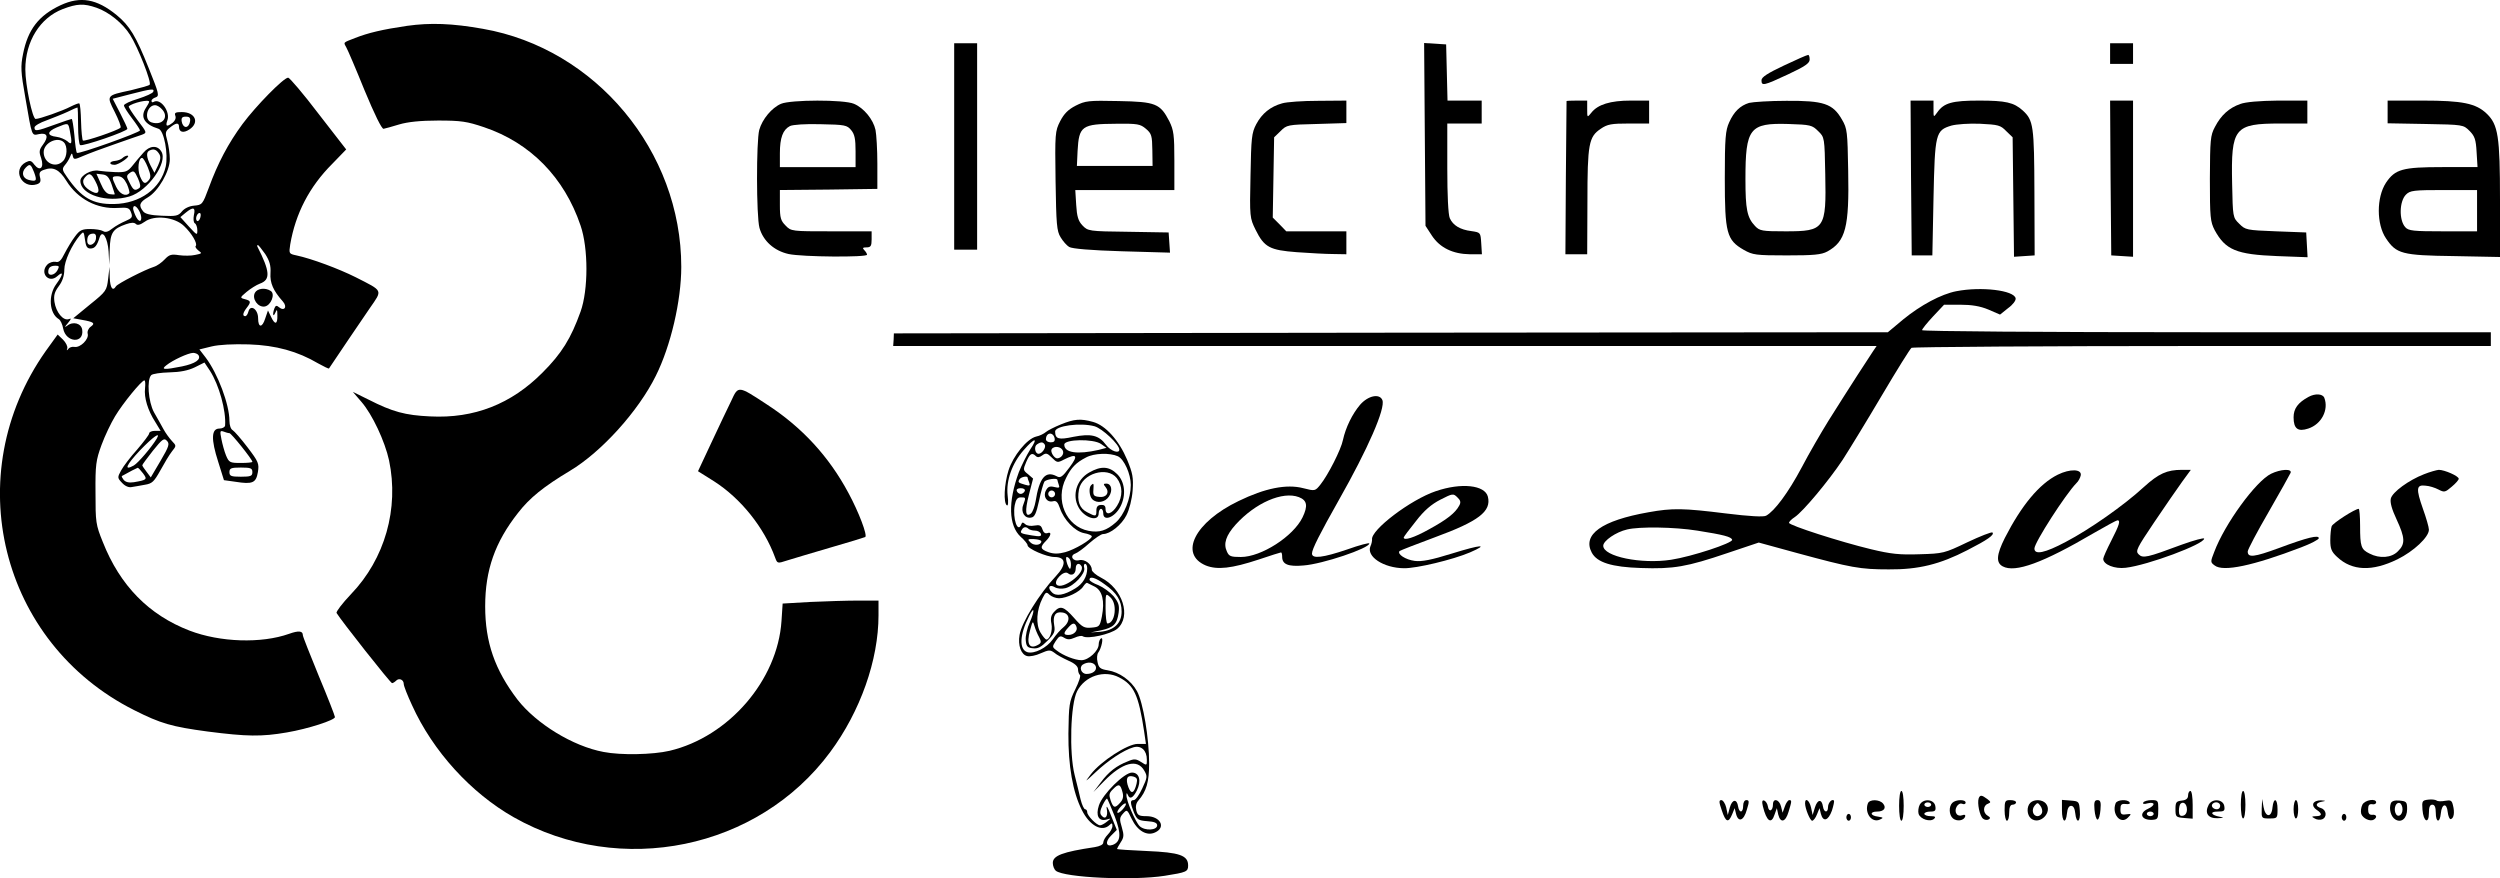 <?xml version="1.0" standalone="no"?>
<!DOCTYPE svg PUBLIC "-//W3C//DTD SVG 20010904//EN"
 "http://www.w3.org/TR/2001/REC-SVG-20010904/DTD/svg10.dtd">
<svg version="1.0" xmlns="http://www.w3.org/2000/svg"
 width="1090.043pt" height="382.91pt" viewBox="0 0 1090.043 382.91"
 preserveAspectRatio="xMidYMid meet">
<g transform="translate(-19.957,427.859) scale(0.1,-0.1)"
fill="#000000" stroke="none">
<path d="M464 4256 c-96 -45 -143 -106 -164 -213 -11 -54 -10 -78 10 -190 30
-174 27 -166 60 -159 36 7 43 -11 17 -46 -17 -23 -18 -31 -8 -59 14 -42 -5
-60 -30 -28 -13 18 -19 19 -37 10 -60 -32 -18 -117 48 -96 15 5 19 12 14 31
-5 19 -1 26 17 32 40 15 67 2 98 -48 49 -79 134 -124 225 -118 43 3 50 0 57
-20 8 -20 4 -25 -24 -37 -17 -7 -44 -22 -58 -33 -17 -14 -30 -18 -40 -11 -8 5
-33 9 -56 9 -36 0 -46 -5 -66 -32 -14 -18 -34 -52 -46 -75 -15 -31 -25 -40
-39 -36 -11 2 -27 -3 -36 -12 -35 -36 6 -84 43 -51 29 26 26 7 -4 -34 -36 -49
-31 -128 11 -153 7 -4 16 -23 19 -41 12 -62 92 -67 83 -5 -4 28 -40 38 -66 17
-12 -9 -11 -5 3 11 16 20 17 23 4 18 -24 -8 -55 30 -62 75 -4 28 0 43 19 69
16 21 24 46 24 72 0 37 32 107 69 151 15 17 16 16 21 -20 4 -30 9 -39 24 -39
19 0 29 13 40 49 12 35 35 -2 39 -62 l3 -57 2 66 c2 73 13 90 71 110 23 8 36
8 43 1 7 -7 19 -4 39 10 41 30 130 21 171 -19 34 -32 60 -77 51 -87 -4 -3 2
-12 12 -20 17 -12 15 -13 -15 -19 -17 -4 -49 -4 -70 -1 -33 5 -42 3 -62 -18
-13 -14 -34 -29 -48 -33 -38 -12 -158 -73 -165 -85 -14 -23 -25 -7 -27 38 l-1
47 -6 -52 c-6 -51 -8 -55 -79 -112 l-73 -60 38 -7 c52 -9 59 -15 38 -30 -10
-7 -16 -21 -13 -31 6 -23 -32 -61 -57 -57 -11 2 -23 -2 -28 -9 -6 -8 -8 -8 -4
3 2 8 -6 25 -19 38 l-23 22 -52 -72 c-380 -539 -199 -1272 386 -1566 115 -58
163 -72 320 -93 171 -22 235 -23 345 -4 94 16 210 54 210 67 0 5 -31 85 -70
178 -38 93 -70 173 -70 179 0 19 -18 21 -60 6 -121 -43 -301 -37 -434 14 -177
68 -303 196 -378 386 -31 76 -32 87 -32 215 -1 122 2 142 26 208 15 41 42 97
59 125 34 57 116 157 128 157 4 0 5 -15 3 -34 -5 -41 12 -97 45 -148 l23 -38
-25 0 c-14 0 -25 -5 -25 -11 0 -6 -24 -37 -52 -70 -29 -32 -61 -74 -70 -91
-17 -31 -17 -33 4 -55 13 -14 29 -21 42 -18 12 2 37 6 57 10 32 5 40 13 68 63
17 31 39 68 50 82 20 25 20 25 0 46 -11 12 -28 35 -37 52 -9 17 -28 50 -41 73
-25 46 -32 142 -12 162 6 6 42 11 79 12 47 1 82 8 111 22 l42 21 24 -36 c40
-62 71 -175 66 -239 -1 -7 -12 -13 -25 -13 -35 0 -37 -46 -5 -145 l25 -80 50
-7 c75 -12 90 -5 98 42 6 37 3 45 -45 108 -28 37 -58 71 -65 75 -8 4 -14 22
-14 40 0 72 -51 207 -104 277 l-27 35 53 13 c33 8 94 11 163 9 118 -4 212 -30
302 -83 25 -14 46 -24 47 -22 26 39 142 211 178 263 56 81 60 73 -62 135 -74
37 -192 81 -258 95 -33 7 -33 8 -27 48 23 134 83 251 183 351 l61 63 -121 156
c-66 87 -126 157 -132 157 -20 0 -141 -124 -199 -202 -62 -84 -108 -171 -147
-278 -27 -73 -29 -75 -64 -78 -22 -2 -42 -12 -53 -25 -16 -20 -26 -22 -88 -19
-50 2 -74 8 -82 20 -20 25 -15 39 21 60 46 27 96 114 96 167 0 22 -5 58 -11
80 -10 35 -9 41 11 57 27 22 40 23 40 4 0 -24 19 -29 45 -12 46 30 26 76 -33
76 -27 0 -33 -3 -28 -16 4 -10 -1 -22 -11 -30 -26 -20 -33 -17 -24 9 15 38
-30 100 -60 81 -5 -3 -9 -1 -9 5 0 5 8 12 18 15 17 6 15 16 -29 125 -57 143
-84 187 -141 234 -87 71 -158 83 -244 43z m156 -11 c55 -19 115 -68 147 -119
34 -53 95 -208 85 -217 -4 -4 -41 -14 -82 -24 -108 -23 -107 -22 -70 -95 17
-34 29 -65 25 -68 -11 -12 -158 -62 -164 -56 -3 3 -7 40 -8 82 -1 42 -4 78 -8
80 -3 1 -19 -5 -37 -14 -36 -19 -136 -54 -153 -54 -14 0 -45 148 -45 216 0
122 64 225 163 263 63 24 92 25 147 6z m248 -366 c-2 -7 -32 -20 -66 -31 -34
-10 -62 -23 -62 -29 0 -6 16 -31 35 -56 19 -25 35 -49 35 -53 0 -9 -269 -105
-275 -98 -3 2 -8 37 -11 76 -4 40 -9 72 -12 72 -2 0 -36 -11 -74 -25 -79 -29
-88 -30 -88 -12 0 7 24 21 53 31 28 11 70 27 91 37 22 11 41 19 43 19 2 0 3
-36 3 -79 0 -44 4 -82 9 -85 11 -7 206 60 206 71 0 4 -15 36 -32 69 l-32 62
77 20 c93 24 105 25 100 11z m-18 -44 c0 -3 -7 -16 -15 -28 -25 -39 -6 -71 56
-90 24 -8 43 -111 31 -165 -22 -96 -112 -161 -225 -163 -93 -2 -143 27 -206
119 -21 29 -21 35 -9 50 8 9 19 26 23 37 7 17 9 18 12 3 4 -16 7 -16 46 1 23
10 85 33 137 51 52 18 105 37 118 41 23 9 23 9 -19 64 -23 31 -40 57 -38 60
16 15 89 32 89 20z m54 -31 c35 -34 5 -75 -44 -59 -34 11 -20 75 16 75 7 0 20
-7 28 -16z m124 -56 c-2 -13 -10 -23 -18 -23 -8 0 -16 10 -18 23 -3 17 2 22
18 22 16 0 21 -5 18 -22z m-524 -39 c11 -56 9 -65 -11 -46 -10 8 -31 17 -47
19 -43 5 -42 23 1 41 51 21 50 21 57 -14z m-26 -51 c17 -17 15 -64 -4 -82 -32
-33 -84 -8 -84 39 0 41 61 70 88 43z m-130 -130 c14 -38 11 -42 -23 -34 -27 7
-34 33 -13 54 18 18 22 15 36 -20z m461 -174 c15 -34 2 -54 -15 -23 -7 13 -13
30 -14 37 0 21 16 13 29 -14z m236 -13 c-3 -17 -2 -32 4 -36 6 -3 11 -17 11
-31 0 -23 -2 -21 -37 17 l-37 41 23 19 c33 27 44 24 36 -10z m28 -11 c-3 -11
-9 -17 -14 -15 -10 7 -1 35 11 35 5 0 6 -9 3 -20z m-455 -92 c-4 -29 -38 -38
-38 -10 0 22 8 32 27 32 9 0 13 -8 11 -22z m738 -67 c19 -30 25 -50 23 -83 -3
-43 12 -77 54 -124 21 -24 6 -44 -17 -25 -10 9 -15 8 -20 -5 -9 -24 -6 -42 4
-19 7 17 9 15 9 -12 1 -40 -11 -42 -28 -5 l-13 27 -12 -35 c-13 -42 -31 -41
-31 1 0 39 -33 62 -42 30 -3 -12 -9 -21 -14 -21 -13 0 -11 14 6 36 20 26 19
31 -7 38 -23 6 -23 7 7 32 17 14 42 30 58 36 47 17 44 53 -11 161 -2 4 -1 7 2
7 3 0 17 -18 32 -39z m-906 -71 c-12 -22 -40 -27 -40 -7 0 19 10 27 32 27 16
0 17 -3 8 -20z m615 -370 c12 -19 -14 -37 -72 -49 -79 -16 -93 -14 -68 5 27
22 96 54 117 54 9 0 20 -5 23 -10z m135 -340 c8 0 100 -115 100 -125 0 -3 -23
-5 -51 -5 -47 0 -51 2 -64 33 -7 17 -16 50 -20 71 -7 35 -6 38 9 33 10 -4 21
-7 26 -7z m-317 -24 c-23 -38 -81 -106 -100 -117 -45 -25 -34 1 27 66 58 60
92 84 73 51z m17 -96 l-43 -73 -18 24 c-10 13 -19 26 -19 29 0 3 21 31 46 63
41 51 49 57 61 44 13 -13 10 -24 -27 -87z m-77 -55 c20 -27 18 -29 -40 -39
-21 -3 -35 0 -44 10 -6 8 -10 15 -8 17 30 17 65 35 69 36 3 0 13 -11 23 -24z
m477 5 c0 -17 -7 -20 -50 -20 -43 0 -50 3 -50 20 0 17 7 20 50 20 43 0 50 -3
50 -20z"/>
<path d="M825 3613 c-14 -15 -35 -41 -48 -57 -21 -26 -30 -29 -73 -28 -27 1
-60 4 -73 6 -32 7 -81 -20 -81 -44 0 -61 116 -97 214 -68 81 24 169 149 139
196 -17 29 -52 26 -78 -5z m69 -6 c7 -11 6 -25 -5 -49 l-16 -33 -17 32 c-19
38 -20 60 -3 66 18 8 29 3 41 -16z m-50 -58 c13 -32 14 -44 5 -55 -17 -21 -25
-17 -39 16 -12 30 -7 80 9 80 5 0 16 -18 25 -41z m-38 -91 c-19 -13 -25 -9
-41 23 -15 29 -15 32 1 44 16 11 20 9 35 -24 11 -25 13 -38 5 -43z m-191 31
c23 -43 17 -62 -14 -46 -35 18 -48 42 -32 61 19 23 28 20 46 -15z m71 -14 c7
-22 14 -41 14 -43 0 -2 -10 -2 -22 0 -14 2 -27 17 -39 46 l-19 43 26 -3 c20
-2 29 -12 40 -43z m67 1 c8 -19 13 -37 10 -40 -16 -16 -42 -3 -57 28 -21 44
-20 46 7 46 17 0 28 -10 40 -34z"/>
<path d="M733 3589 c-5 -5 -20 -11 -32 -12 -26 -2 -28 -17 -2 -17 19 0 74 39
56 40 -6 0 -16 -5 -22 -11z"/>
<path d="M1311 3002 c-14 -26 13 -64 42 -60 28 4 48 55 27 68 -24 16 -59 11
-69 -8z"/>
<path d="M1975 4166 c-109 -16 -171 -31 -227 -53 -54 -21 -51 -18 -39 -40 6
-10 42 -94 80 -188 44 -106 75 -169 83 -168 7 1 38 10 68 19 37 11 92 17 170
17 100 0 126 -4 200 -29 202 -68 350 -219 421 -429 34 -99 34 -280 0 -375 -42
-117 -82 -182 -166 -266 -136 -137 -298 -201 -490 -191 -109 5 -164 20 -268
73 l-69 34 37 -43 c48 -55 103 -173 121 -256 44 -210 -18 -429 -166 -583 -38
-40 -66 -77 -63 -82 19 -32 235 -306 242 -306 4 0 12 5 18 11 13 13 33 4 33
-15 0 -8 16 -49 36 -92 91 -201 257 -383 444 -489 465 -263 1065 -140 1379
284 132 178 211 402 211 597 l0 64 -88 0 c-49 0 -143 -3 -209 -6 l-121 -7 -5
-76 c-17 -258 -230 -505 -488 -566 -73 -17 -212 -20 -288 -5 -134 25 -293 123
-375 228 -99 130 -141 250 -141 407 0 158 43 280 143 407 51 66 112 115 227
184 137 82 298 260 374 414 65 130 111 327 111 475 0 504 -373 952 -865 1038
-134 24 -230 27 -330 13z"/>
<path d="M4360 3640 l0 -450 50 0 50 0 0 450 0 450 -50 0 -50 0 0 -450z"/>
<path d="M6412 3692 l3 -398 28 -43 c35 -53 92 -80 165 -81 l53 0 -3 48 c-3
47 -3 47 -43 53 -49 6 -80 25 -94 56 -7 15 -11 101 -11 218 l0 195 75 0 75 0
0 50 0 50 -75 0 -74 0 -3 123 -3 122 -48 3 -48 3 3 -399z"/>
<path d="M9400 4045 l0 -45 50 0 50 0 0 45 0 45 -50 0 -50 0 0 -45z"/>
<path d="M7978 3993 c-72 -34 -98 -51 -98 -64 0 -26 8 -25 115 25 75 35 95 49
95 65 0 12 -3 21 -7 20 -5 0 -52 -21 -105 -46z"/>
<path d="M3605 3826 c-40 -17 -82 -67 -95 -114 -13 -49 -13 -376 1 -427 16
-57 64 -100 127 -114 60 -13 342 -15 342 -3 0 4 -5 13 -12 20 -9 9 -7 12 10
12 18 0 22 6 22 35 l0 35 -175 0 c-173 0 -176 0 -200 25 -21 21 -25 33 -25 89
l0 66 213 2 212 3 0 110 c0 61 -4 127 -8 147 -10 46 -51 96 -94 114 -44 19
-276 18 -318 0z m306 -115 c15 -18 19 -39 19 -92 l0 -69 -165 0 -165 0 0 60
c0 68 13 103 44 119 12 6 68 10 134 8 106 -2 115 -4 133 -26z"/>
<path d="M4890 3818 c-33 -17 -51 -35 -68 -68 -22 -43 -23 -53 -20 -260 3
-189 5 -219 22 -246 10 -17 27 -36 37 -42 12 -8 97 -15 230 -19 l210 -6 -3 44
-3 44 -176 3 c-173 2 -176 3 -200 28 -18 19 -24 39 -27 89 l-4 65 216 0 216 0
0 128 c0 113 -3 133 -22 172 -40 77 -59 85 -221 88 -132 3 -145 1 -187 -20z
m306 -101 c25 -21 27 -31 28 -93 l1 -69 -165 0 -165 0 3 65 c6 110 18 118 169
119 93 1 104 -1 129 -22z"/>
<path d="M5790 3828 c-51 -14 -88 -44 -113 -91 -20 -38 -22 -59 -25 -225 -4
-180 -3 -184 22 -235 38 -77 62 -89 180 -98 56 -4 127 -8 159 -8 l57 -1 0 50
0 50 -131 0 -131 0 -29 30 -30 30 3 175 3 175 28 27 c27 27 31 28 157 31 l130
4 0 49 0 49 -122 -1 c-68 0 -139 -5 -158 -11z"/>
<path d="M7030 3838 c0 -2 -1 -153 -3 -336 l-2 -332 48 0 47 0 1 228 c0 254 6
284 58 319 29 20 47 23 122 23 l89 0 0 50 0 50 -80 0 c-89 0 -144 -17 -172
-53 -18 -22 -18 -22 -18 16 l0 37 -45 0 c-25 0 -45 -1 -45 -2z"/>
<path d="M7826 3830 c-39 -12 -66 -38 -87 -85 -16 -35 -19 -68 -19 -244 0
-239 8 -269 83 -312 39 -22 52 -24 187 -24 118 0 151 3 177 17 80 44 96 105
91 353 -3 169 -4 183 -27 222 -40 70 -80 83 -242 82 -74 0 -147 -5 -163 -9z
m301 -123 c28 -27 28 -28 31 -188 5 -239 -2 -249 -173 -249 -103 0 -113 2
-133 23 -35 37 -42 73 -42 205 0 222 18 245 187 240 97 -3 104 -5 130 -31z"/>
<path d="M8532 3503 l3 -338 45 0 45 0 5 250 c6 283 9 295 78 316 22 6 77 10
125 8 79 -4 89 -6 114 -32 l28 -27 3 -261 3 -260 45 3 45 3 -1 274 c-1 291 -4
315 -51 358 -39 35 -74 43 -190 43 -118 0 -154 -10 -183 -52 -16 -22 -16 -22
-16 15 l0 37 -50 0 -50 0 2 -337z"/>
<path d="M9402 3503 l3 -338 48 -3 47 -3 0 340 0 341 -50 0 -50 0 2 -337z"/>
<path d="M9967 3825 c-48 -17 -83 -48 -110 -100 -20 -37 -21 -56 -22 -225 0
-170 2 -188 21 -225 47 -86 94 -106 272 -113 l133 -5 -3 54 -3 54 -132 5
c-129 5 -133 6 -160 33 -28 27 -28 29 -31 175 -5 244 9 262 211 262 l117 0 0
50 0 50 -127 0 c-82 -1 -142 -6 -166 -15z"/>
<path d="M10610 3791 l0 -50 165 -3 c164 -3 165 -3 192 -30 23 -23 28 -38 31
-93 l4 -65 -153 0 c-174 0 -206 -9 -246 -68 -42 -64 -42 -181 0 -243 45 -67
69 -74 295 -77 l202 -4 0 249 c0 277 -8 328 -58 376 -47 45 -106 57 -279 57
l-153 0 0 -49z m390 -431 l0 -90 -148 0 c-129 0 -151 2 -165 18 -28 31 -26
113 3 142 18 18 33 20 165 20 l145 0 0 -90z"/>
<path d="M8730 3009 c-67 -13 -156 -61 -232 -123 l-67 -56 -2167 -2 -2167 -3
-1 -27 -2 -28 2144 0 2144 0 -15 -22 c-17 -25 -102 -156 -195 -304 -31 -50
-84 -141 -117 -204 -58 -109 -118 -190 -155 -210 -11 -6 -71 -3 -176 10 -185
23 -232 24 -337 5 -204 -36 -289 -97 -247 -176 23 -43 87 -63 214 -67 143 -5
200 5 377 65 l137 46 168 -46 c236 -64 274 -71 399 -71 130 -1 223 22 343 84
88 45 119 67 109 77 -4 3 -53 -16 -110 -43 -100 -48 -105 -49 -208 -52 -87 -3
-125 1 -212 22 -133 32 -357 104 -357 115 0 5 11 16 25 25 36 24 148 158 209
250 29 45 106 171 171 281 65 110 123 203 129 207 6 4 577 8 1269 8 l1257 0 0
30 0 30 -1240 0 c-714 0 -1240 4 -1240 9 0 5 22 32 48 60 l48 51 71 0 c49 0
86 -6 122 -21 l51 -22 35 28 c21 15 35 34 33 43 -7 35 -150 52 -258 31z
m-1130 -1044 c114 -18 149 -27 152 -40 3 -14 -175 -73 -266 -87 -130 -20 -296
14 -296 61 0 22 56 60 104 71 53 13 206 11 306 -5z"/>
<path d="M3388 2531 c-15 -31 -54 -112 -86 -181 l-59 -126 70 -44 c117 -75
218 -201 266 -332 10 -27 10 -27 53 -13 24 7 108 33 188 56 80 23 148 44 152
46 11 6 -28 109 -73 192 -85 159 -202 286 -354 385 -128 84 -126 84 -157 17z"/>
<path d="M10265 2548 c-46 -25 -65 -51 -65 -89 0 -50 19 -64 64 -49 58 19 90
82 70 134 -7 18 -40 20 -69 4z"/>
<path d="M6130 2514 c-34 -40 -63 -99 -75 -154 -8 -41 -65 -153 -98 -194 -23
-29 -24 -29 -75 -16 -73 19 -167 0 -282 -56 -191 -92 -261 -231 -143 -281 50
-20 113 -13 231 26 51 17 94 31 97 31 3 0 5 -8 5 -19 0 -33 26 -44 93 -38 83
6 287 75 287 96 0 4 -43 -7 -96 -26 -106 -36 -154 -42 -154 -18 0 19 34 86
117 233 127 224 204 400 190 436 -12 30 -62 20 -97 -20z m-267 -403 c36 -14
40 -38 16 -88 -40 -83 -180 -173 -269 -173 -44 0 -52 3 -61 24 -16 34 -4 70
38 117 86 95 205 147 276 120z"/>
<path d="M4825 2428 c-27 -11 -57 -26 -65 -33 -8 -7 -27 -17 -43 -20 -40 -10
-100 -84 -120 -147 -19 -60 -23 -143 -7 -153 5 -3 7 13 3 44 -7 64 19 139 70
197 49 56 65 57 28 2 -15 -24 -37 -68 -49 -98 -48 -130 -45 -233 8 -282 17
-15 30 -31 30 -37 0 -15 83 -51 117 -51 51 0 54 -33 6 -84 -70 -74 -149 -201
-158 -256 -8 -45 7 -86 33 -92 11 -3 38 2 59 12 35 15 41 16 59 3 10 -9 38
-24 62 -35 28 -12 42 -25 42 -38 0 -10 4 -21 8 -24 5 -3 -4 -31 -20 -63 -27
-55 -28 -66 -30 -193 -1 -139 19 -256 59 -334 34 -68 88 -97 121 -64 9 9 12 8
12 -5 0 -9 -9 -26 -20 -37 -11 -11 -20 -27 -20 -35 0 -9 -14 -16 -37 -20 -141
-21 -183 -37 -183 -69 0 -13 6 -28 13 -34 37 -30 335 -44 475 -22 95 15 102
18 102 45 0 44 -37 57 -180 63 -72 3 -130 7 -130 9 0 2 7 15 16 29 14 21 15
31 5 65 -11 36 -10 43 5 60 17 19 18 19 38 -23 25 -52 66 -76 102 -59 49 22
23 71 -38 71 -32 0 -39 4 -44 25 -4 17 -1 32 9 43 35 40 47 81 47 162 0 109
-26 266 -53 315 -26 47 -77 83 -128 91 -32 5 -39 11 -44 36 -4 16 -2 34 3 41
14 18 25 70 12 62 -5 -3 -10 -15 -10 -26 0 -28 -44 -69 -75 -69 -28 0 -80 20
-109 43 -19 14 -19 16 -3 41 15 22 20 24 36 14 15 -9 25 -9 46 0 15 7 31 10
36 6 21 -13 121 9 150 33 62 53 24 175 -71 223 -22 11 -40 27 -40 34 0 25 -31
48 -55 42 -28 -7 -43 20 -17 29 9 3 37 23 61 45 25 22 52 40 60 40 31 0 81 40
102 82 13 26 24 69 27 108 4 56 0 76 -24 134 -36 85 -94 150 -149 165 -54 15
-81 13 -140 -11z m147 -8 c34 -10 108 -79 108 -102 0 -19 -38 -6 -58 21 -31
42 -65 50 -142 35 -65 -14 -79 -10 -80 23 0 25 110 40 172 23z m-174 -53 c2
-12 -3 -17 -17 -17 -12 0 -21 6 -21 13 0 31 32 34 38 4z m202 -24 l24 -17 -34
-9 c-92 -21 -150 -13 -150 23 0 24 127 26 160 3z m-245 -3 c7 -12 -12 -40 -27
-40 -16 0 -21 32 -7 41 18 12 26 11 34 -1z m79 -27 c6 -15 -8 -32 -25 -33 -13
0 -31 29 -24 40 10 16 42 12 49 -7z m5 -38 c56 28 63 18 24 -34 -31 -42 -40
-48 -56 -39 -49 26 -76 -7 -92 -109 -4 -23 -13 -47 -20 -53 -24 -20 -28 9 -9
82 l18 70 -22 19 c-22 17 -22 20 -8 53 16 37 25 43 42 26 7 -7 16 -6 28 3 16
12 22 10 42 -10 22 -22 25 -23 53 -8z m235 14 c27 -13 56 -77 56 -125 0 -59
-29 -131 -65 -163 -41 -36 -72 -46 -119 -37 -98 19 -148 135 -98 231 22 45 44
67 87 89 35 19 104 21 139 5z m-394 -93 c0 -2 3 -12 7 -21 5 -14 2 -16 -18
-10 -31 9 -32 11 -24 24 6 10 35 16 35 7z m130 -10 c0 -2 3 -12 6 -21 5 -13 2
-15 -19 -10 -20 5 -28 2 -37 -15 -14 -26 4 -54 31 -47 14 4 21 -4 30 -30 17
-51 65 -101 105 -109 19 -3 34 -10 34 -14 0 -14 -75 -58 -116 -69 -30 -8 -50
-8 -73 0 -36 13 -38 22 -11 49 23 23 26 42 6 34 -9 -3 -17 3 -21 16 -6 18 -12
21 -35 17 -15 -3 -33 -1 -40 6 -10 9 -14 9 -17 0 -16 -43 -39 26 -29 83 5 25
12 34 26 34 23 0 23 0 11 -33 -12 -31 7 -61 35 -55 15 2 22 19 34 73 8 39 19
76 23 83 7 11 57 18 57 8z m-142 -48 c-3 -7 -11 -13 -18 -13 -7 0 -15 6 -17
13 -3 7 4 12 17 12 13 0 20 -5 18 -12z m132 -13 c0 -8 -7 -15 -15 -15 -8 0
-15 7 -15 15 0 8 7 15 15 15 8 0 15 -7 15 -15z m-116 -152 c4 -4 17 -8 28 -8
12 0 23 -6 26 -14 4 -11 -4 -13 -39 -7 -49 8 -54 10 -44 25 7 13 19 14 29 4z
m56 -55 c0 -17 -32 -20 -47 -5 -15 14 -13 16 15 15 18 -1 32 -5 32 -10z m126
-82 c3 -8 4 -22 2 -31 -2 -12 -7 -7 -15 14 -6 18 -7 31 -2 31 5 0 12 -6 15
-14z m49 -26 c18 -30 -84 -105 -108 -81 -16 16 31 65 49 50 17 -14 34 -3 34
22 0 20 15 26 25 9z m25 -9 c0 -37 -19 -68 -52 -88 -49 -30 -84 -36 -102 -17
-21 20 -11 37 13 22 10 -6 30 -8 46 -4 37 9 88 64 82 88 -3 10 -1 18 4 18 5 0
9 -9 9 -19z m76 -70 c53 -37 74 -72 74 -119 0 -51 -33 -82 -92 -88 l-43 -3 44
9 c56 12 71 27 78 77 4 32 0 44 -22 72 -16 18 -45 39 -66 48 -22 8 -39 19 -39
24 0 17 27 9 66 -20z m-44 -10 c34 -17 45 -63 32 -130 -9 -44 -11 -46 -45 -49
-32 -3 -41 2 -76 42 -45 51 -61 56 -88 26 -13 -14 -16 -28 -11 -51 6 -30 -7
-69 -22 -69 -4 0 -16 14 -26 31 -21 36 -17 98 9 149 14 28 17 29 31 15 9 -8
27 -15 41 -15 33 0 92 28 106 52 7 10 14 17 17 15 3 -1 17 -9 32 -16z m88
-101 c0 -34 -14 -60 -32 -60 -4 0 -8 30 -8 67 0 65 0 66 20 48 13 -12 20 -31
20 -55z m-370 -54 c-12 -26 -20 -61 -18 -79 2 -27 8 -33 31 -35 21 -3 36 5 63
32 31 31 35 41 30 69 -7 41 5 60 35 55 33 -4 37 -37 7 -63 -14 -11 -35 -35
-48 -54 -26 -37 -81 -65 -111 -56 -37 12 -34 76 8 158 23 46 25 24 3 -27z m40
-65 c10 -19 10 -25 -1 -32 -40 -25 -56 0 -38 62 11 41 12 42 19 18 4 -14 13
-36 20 -48z m163 45 c7 -17 -11 -36 -35 -36 -22 0 -23 8 -1 32 19 22 29 23 36
4z m84 -172 c7 -18 -12 -34 -40 -34 -23 0 -34 29 -16 41 22 14 49 10 56 -7z
m102 -49 c65 -33 85 -77 109 -235 l8 -55 -36 0 c-44 0 -161 -76 -204 -132 -28
-37 -28 -37 20 8 55 52 123 97 165 109 34 10 59 -13 59 -54 0 -26 0 -26 -25
-10 -22 14 -30 15 -58 3 -49 -19 -83 -45 -118 -92 l-32 -42 46 47 c80 82 146
100 176 46 14 -24 13 -30 -9 -77 -13 -28 -29 -51 -37 -51 -17 0 -16 -12 1 -55
13 -30 19 -34 58 -37 30 -2 43 -7 43 -18 0 -22 -53 -25 -76 -4 -18 17 -60 113
-58 137 0 9 2 9 6 0 8 -21 22 -15 39 18 21 42 12 79 -21 79 -33 0 -128 -94
-144 -143 -15 -45 -1 -71 33 -62 21 6 21 6 2 -9 -11 -9 -24 -16 -30 -16 -15 0
-56 42 -56 57 0 7 -4 13 -9 13 -5 0 -14 19 -20 43 -5 23 -17 71 -26 107 -24
95 -18 309 11 365 34 66 118 94 183 60z m76 -464 c-10 -41 -23 -47 -35 -16
-14 37 -7 55 20 48 17 -5 20 -11 15 -32z m-61 -37 c5 -18 2 -32 -10 -45 -23
-26 -30 -24 -42 10 -8 24 -7 32 11 49 24 25 32 22 41 -14z m-34 -105 c29 -76
27 -110 -8 -124 -30 -11 -35 13 -9 39 l26 26 -25 62 c-13 35 -22 49 -19 31 7
-34 -6 -51 -23 -30 -8 9 -6 22 5 45 9 18 18 31 20 28 2 -2 17 -37 33 -77z m35
31 c-10 -11 -20 -18 -23 -15 -3 3 3 14 13 25 10 11 20 18 23 15 3 -3 -3 -14
-13 -25z"/>
<path d="M4948 2218 c-54 -31 -75 -98 -46 -151 25 -47 88 -66 88 -27 0 11 5
20 10 20 6 0 10 -9 10 -20 0 -37 51 -17 75 30 25 49 20 107 -14 141 -35 35
-71 37 -123 7z m121 -24 c26 -34 27 -80 1 -121 -22 -36 -50 -44 -50 -14 0 14
-6 19 -20 18 -14 -1 -20 -8 -20 -24 0 -27 -2 -28 -40 -8 -34 17 -45 49 -36 99
13 70 123 103 165 50z"/>
<path d="M4957 2163 c-11 -11 -8 -48 5 -61 20 -20 56 -14 73 12 17 26 11 56
-12 56 -13 0 -13 -3 -3 -15 19 -23 4 -47 -27 -43 -24 2 -28 7 -26 31 2 28 1
31 -10 20z"/>
<path d="M9172 2209 c-81 -40 -159 -135 -231 -276 -37 -74 -39 -108 -9 -124
54 -29 175 15 398 146 52 30 98 55 102 55 14 0 9 -19 -27 -89 -19 -37 -35 -73
-35 -79 0 -25 50 -45 98 -39 96 11 342 103 342 127 0 5 -44 -7 -97 -26 -153
-57 -170 -61 -189 -42 -14 14 -8 26 68 139 46 68 101 148 122 177 l38 52 -39
0 c-65 0 -101 -16 -166 -75 -88 -81 -237 -185 -340 -239 -92 -49 -137 -58
-137 -29 0 26 136 237 183 285 9 8 17 24 19 34 5 28 -47 29 -100 3z"/>
<path d="M10102 2213 c-66 -32 -202 -218 -248 -341 -17 -43 -17 -45 2 -59 37
-29 168 -1 377 79 42 16 77 34 77 40 0 15 -48 4 -174 -43 -109 -40 -136 -43
-136 -15 0 8 41 86 91 172 50 87 93 164 96 171 7 19 -44 16 -85 -4z"/>
<path d="M10769 2211 c-67 -26 -138 -78 -145 -106 -4 -17 4 -46 25 -91 37 -80
39 -107 6 -139 -28 -29 -80 -33 -124 -10 -37 18 -41 31 -41 121 0 41 -3 74 -6
74 -16 0 -113 -62 -118 -76 -3 -9 -6 -36 -6 -61 0 -37 5 -50 30 -73 65 -61
153 -64 263 -10 71 35 137 97 137 129 0 11 -12 52 -26 91 -31 88 -29 106 11
101 17 -1 42 -9 57 -17 25 -13 29 -12 57 12 17 14 31 30 31 35 0 12 -62 39
-87 39 -10 -1 -39 -9 -64 -19z"/>
<path d="M6460 2137 c-110 -37 -285 -170 -278 -211 0 -6 -2 -19 -7 -29 -19
-45 57 -95 146 -96 54 -1 213 37 288 69 85 37 50 35 -79 -5 -90 -28 -132 -36
-162 -32 -40 5 -78 30 -66 43 4 3 73 30 154 60 191 70 247 113 231 177 -13 51
-116 62 -227 24z m102 -63 c-17 -32 -54 -61 -131 -103 -66 -37 -111 -51 -111
-36 0 3 24 35 53 71 36 47 68 74 107 94 53 27 56 28 74 10 14 -13 16 -22 8
-36z"/>
<path d="M8480 765 c0 -37 4 -65 10 -65 6 0 10 28 10 65 0 37 -4 65 -10 65 -6
0 -10 -28 -10 -65z"/>
<path d="M9740 811 c0 -14 -8 -21 -27 -23 -25 -3 -28 -7 -28 -38 0 -33 2 -35
38 -38 l37 -3 0 60 c0 34 -4 61 -10 61 -5 0 -10 -9 -10 -19z m-5 -62 c0 -15
-7 -25 -17 -27 -13 -3 -18 3 -18 21 0 13 3 27 7 31 13 12 28 -1 28 -25z"/>
<path d="M9970 770 c0 -33 4 -60 10 -60 6 0 10 27 10 60 0 33 -4 60 -10 60 -6
0 -10 -27 -10 -60z"/>
<path d="M8827 798 c-7 -21 4 -77 19 -89 7 -6 18 -7 25 -3 8 5 7 9 -5 16 -21
12 -21 44 1 52 14 6 14 8 -3 21 -24 18 -31 18 -37 3z"/>
<path d="M10787 792 c-26 -3 -28 -6 -25 -44 4 -53 28 -64 28 -14 0 25 4 36 15
36 10 0 15 -11 15 -35 0 -44 18 -46 22 -3 4 43 26 48 30 6 2 -18 8 -32 13 -31
14 3 18 29 10 60 -5 22 -10 24 -34 20 -15 -3 -32 -3 -37 1 -5 4 -22 6 -37 4z"/>
<path d="M7707 745 c17 -52 29 -56 45 -17 l11 27 6 -25 c10 -39 34 -30 47 18
11 35 11 42 -2 42 -8 0 -14 -10 -14 -25 0 -31 -17 -33 -22 -3 -5 35 -26 32
-36 -4 l-9 -33 -7 33 c-4 17 -14 32 -21 32 -11 0 -11 -8 2 -45z"/>
<path d="M7886 763 c16 -66 37 -80 51 -36 l10 28 6 -28 c10 -39 32 -33 45 12
14 46 15 51 3 51 -5 0 -14 -12 -19 -27 l-10 -28 -7 28 c-8 31 -35 37 -35 8 0
-28 -18 -36 -22 -9 -2 12 -9 23 -16 26 -9 3 -11 -4 -6 -25z"/>
<path d="M8070 776 c0 -23 22 -76 31 -76 5 0 15 12 21 28 l11 27 6 -25 c10
-37 32 -30 48 14 7 22 11 41 9 44 -9 9 -26 -10 -26 -29 0 -26 -18 -24 -22 3
-5 34 -24 32 -35 -4 l-10 -33 -7 33 c-7 31 -26 45 -26 18z"/>
<path d="M8344 776 c-16 -42 17 -87 52 -71 17 8 16 9 -8 13 -35 4 -37 22 -4
22 30 0 42 16 26 35 -16 19 -59 19 -66 1z"/>
<path d="M8570 770 c-6 -11 -8 -30 -5 -40 8 -24 52 -37 68 -21 8 8 4 11 -16
11 -15 0 -27 5 -27 10 0 6 12 10 26 10 21 0 25 4 22 23 -4 31 -52 36 -68 7z
m50 0 c0 -5 -7 -10 -15 -10 -8 0 -15 5 -15 10 0 6 7 10 15 10 8 0 15 -4 15
-10z"/>
<path d="M8712 778 c-16 -16 -15 -53 3 -68 17 -14 47 -10 53 8 2 8 -2 10 -13
6 -10 -4 -21 -1 -25 7 -12 18 7 50 25 43 8 -4 15 -1 15 5 0 15 -43 14 -58 -1z"/>
<path d="M8940 745 c0 -25 5 -45 10 -45 6 0 10 16 10 35 0 24 5 35 15 35 8 0
15 5 15 10 0 6 -11 10 -25 10 -23 0 -25 -4 -25 -45z"/>
<path d="M9052 778 c-17 -17 -15 -53 3 -68 38 -31 96 27 65 65 -15 18 -51 20
-68 3z m51 -44 c-3 -8 -12 -14 -19 -14 -21 0 -28 28 -13 46 12 14 14 14 25 -1
7 -9 10 -23 7 -31z"/>
<path d="M9190 746 c0 -52 17 -63 22 -13 2 20 8 32 18 32 10 0 16 -12 18 -32
5 -49 24 -40 20 10 -3 41 -4 42 -40 45 l-38 3 0 -45z"/>
<path d="M9332 748 c2 -24 8 -43 13 -43 6 0 11 19 13 43 3 33 0 42 -13 42 -13
0 -16 -9 -13 -42z"/>
<path d="M9424 776 c-18 -47 22 -94 53 -63 17 17 17 18 -7 15 -21 -3 -25 1
-25 22 0 20 4 25 23 23 13 -2 21 1 17 7 -9 15 -55 12 -61 -4z"/>
<path d="M9545 780 c-4 -7 2 -9 19 -4 33 8 34 -9 1 -24 -42 -19 -29 -51 20
-48 24 2 25 5 25 51 0 32 -2 35 -29 35 -17 0 -33 -5 -36 -10z m45 -50 c0 -5
-7 -10 -15 -10 -8 0 -15 5 -15 10 0 6 7 10 15 10 8 0 15 -4 15 -10z"/>
<path d="M9830 770 c-19 -36 -4 -60 38 -59 27 1 31 3 12 6 -40 7 -48 23 -11
23 28 0 32 3 29 23 -4 31 -52 36 -68 7z m50 -5 c0 -8 -6 -15 -14 -15 -17 0
-28 14 -19 24 12 12 33 6 33 -9z"/>
<path d="M10061 753 c-1 -43 -1 -43 34 -43 34 0 35 1 35 40 0 48 -17 54 -22 8
-4 -46 -31 -44 -39 2 l-6 35 -2 -42z"/>
<path d="M10200 750 c0 -22 5 -40 10 -40 6 0 10 18 10 40 0 22 -4 40 -10 40
-5 0 -10 -18 -10 -40z"/>
<path d="M10286 775 c-3 -9 3 -20 14 -27 26 -17 25 -28 -2 -28 -20 -1 -21 -2
-6 -10 9 -6 23 -7 32 -4 23 9 20 41 -4 49 -27 8 -25 23 3 28 20 4 19 4 -4 6
-16 0 -29 -5 -33 -14z"/>
<path d="M10500 770 c-6 -12 -8 -29 -5 -40 7 -20 39 -35 55 -25 16 10 12 23
-7 21 -13 -1 -18 6 -18 24 0 18 5 24 18 22 9 -2 17 2 17 8 0 19 -49 11 -60
-10z"/>
<path d="M10624 776 c-9 -24 0 -58 19 -70 27 -17 52 4 52 45 0 31 -3 34 -33
37 -21 2 -34 -2 -38 -12z m51 -26 c0 -27 -22 -39 -31 -16 -8 22 3 49 19 43 6
-2 12 -14 12 -27z"/>
<path d="M8250 715 c0 -8 5 -15 10 -15 6 0 10 7 10 15 0 8 -4 15 -10 15 -5 0
-10 -7 -10 -15z"/>
<path d="M10410 715 c0 -8 5 -15 10 -15 6 0 10 7 10 15 0 8 -4 15 -10 15 -5 0
-10 -7 -10 -15z"/>
</g>
</svg>
